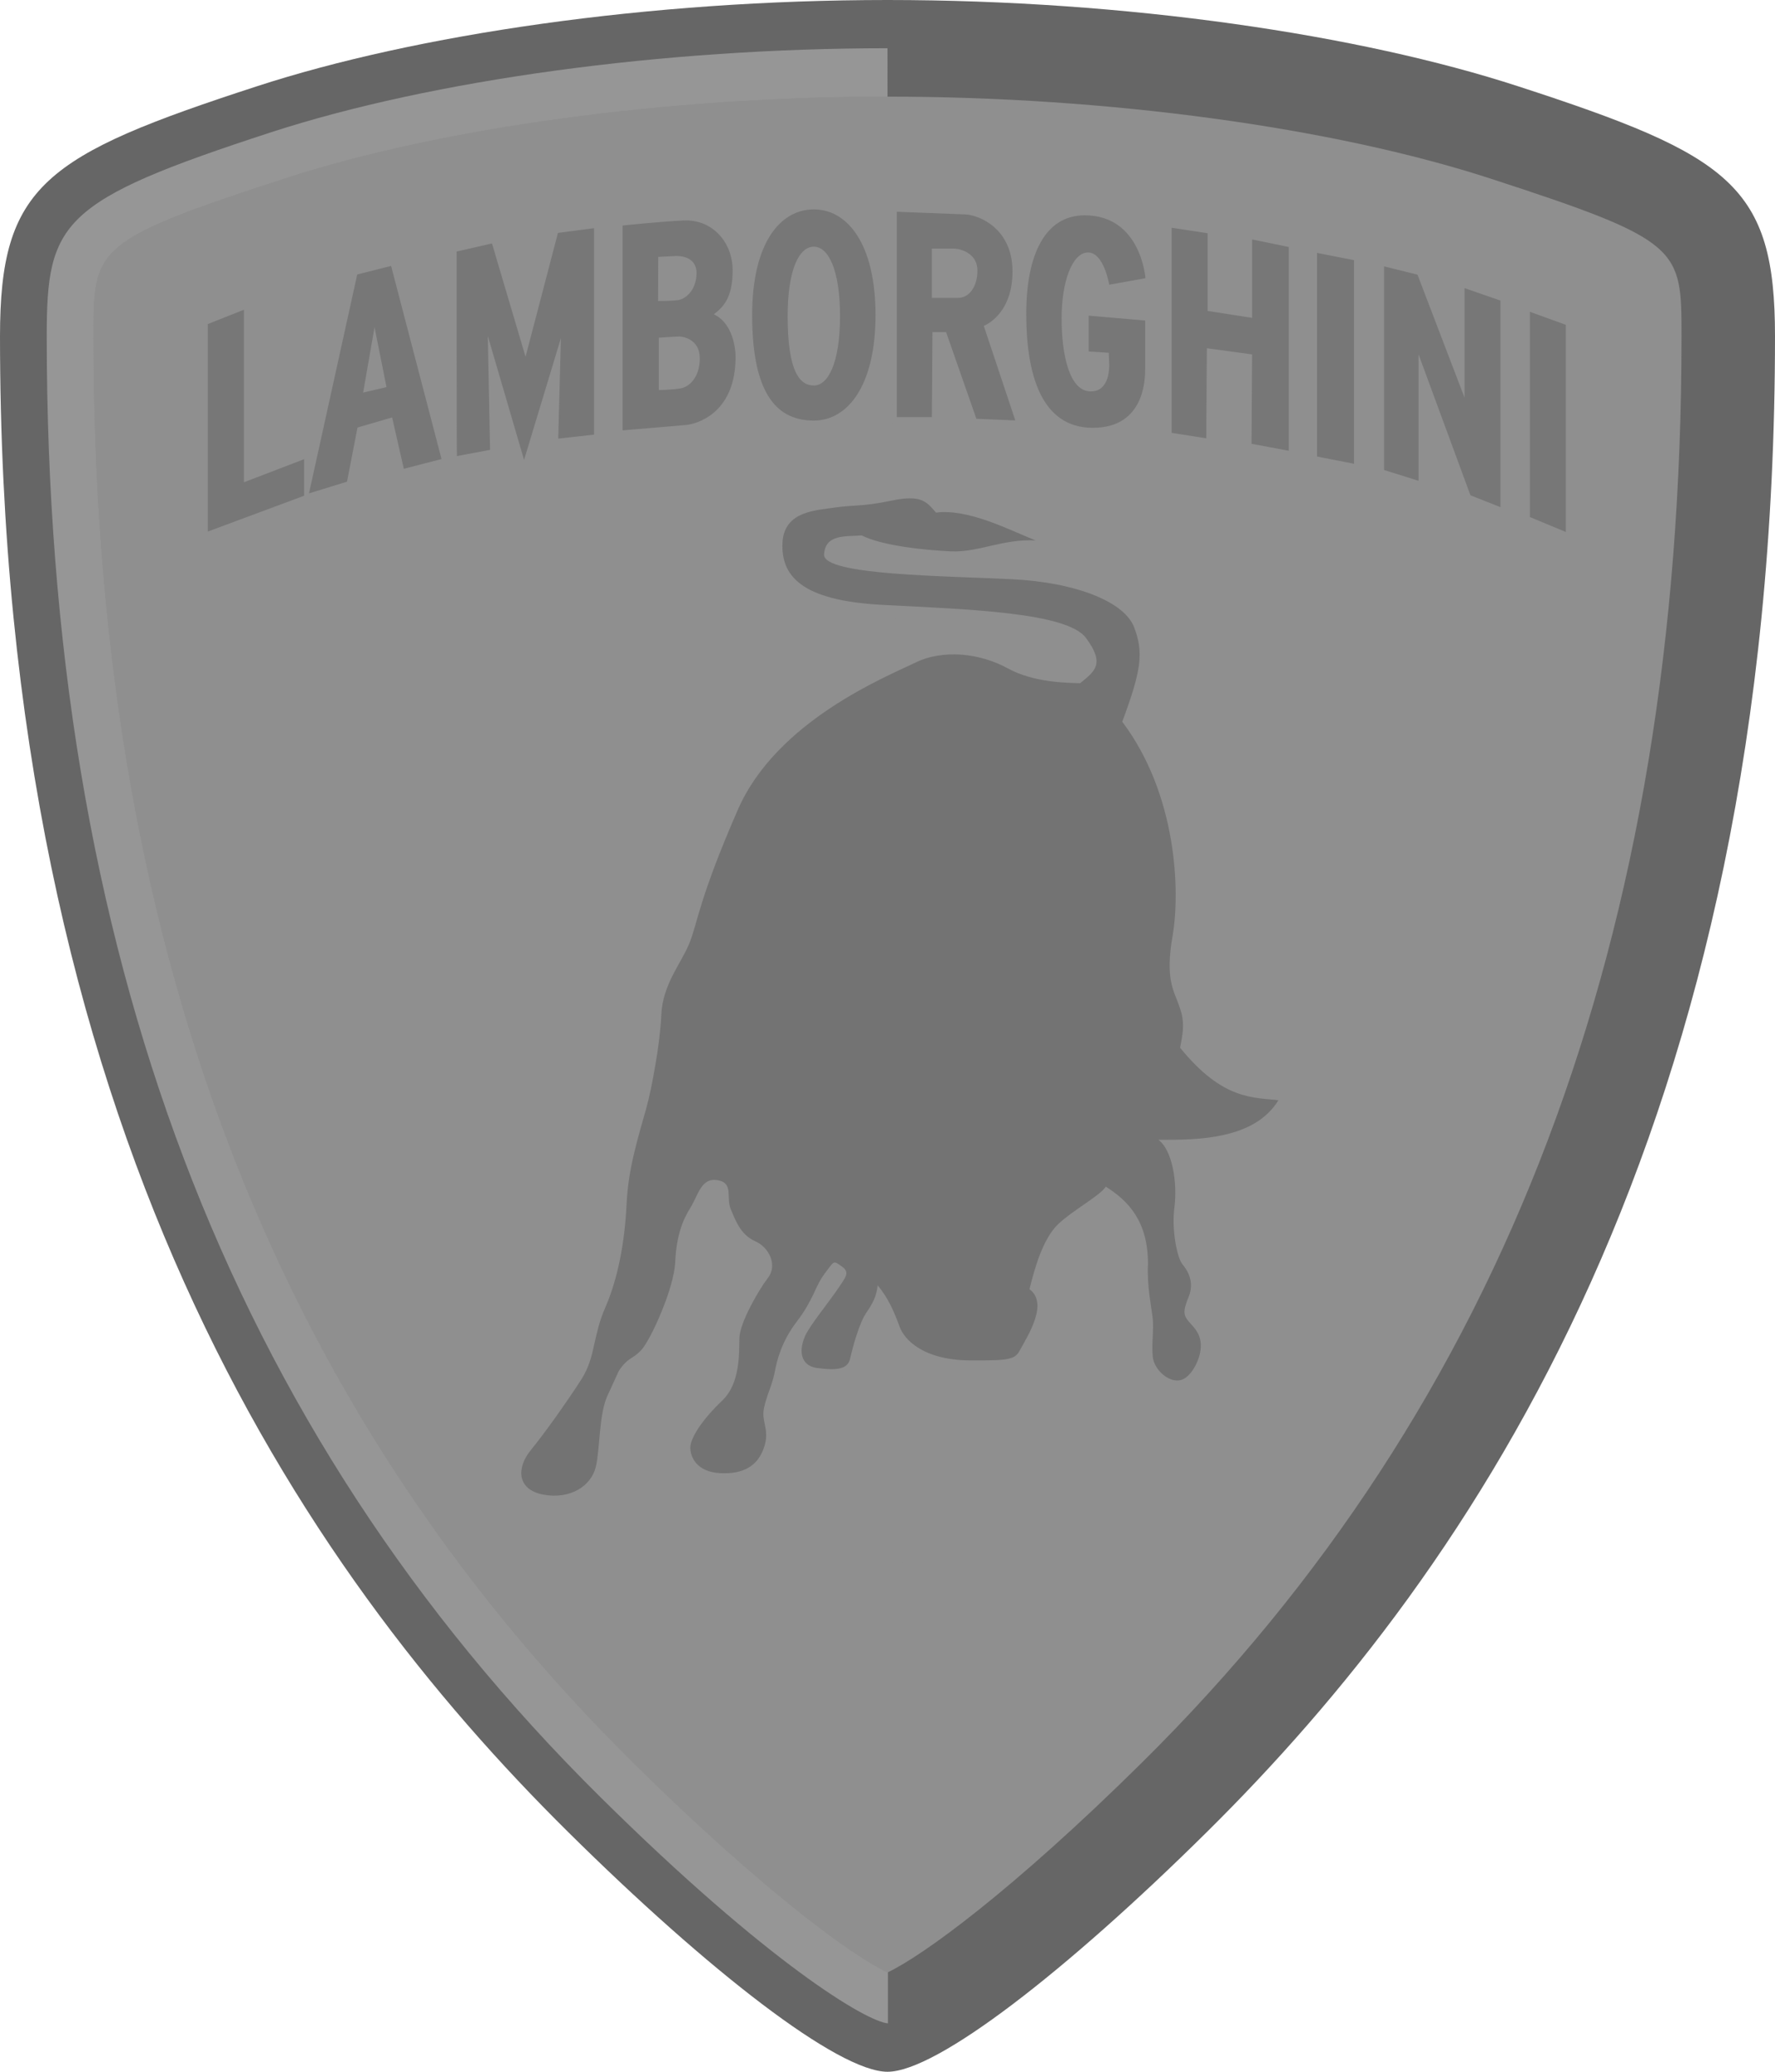 <svg width="12" height="14" viewBox="0 0 12 14" fill="none" xmlns="http://www.w3.org/2000/svg">
<path fill-rule="evenodd" clip-rule="evenodd" d="M10.263 0.583C9.191 0.234 7.619 0 6 0C4.381 0 2.809 0.234 1.737 0.583C0.3 1.05 0 1.254 0 2.272C0 7.622 2.038 10.597 3.841 12.38C4.79 13.319 5.667 14 6 14C6.333 14 7.21 13.319 8.159 12.38C9.962 10.597 12 7.622 12 2.272C12 1.254 11.7 1.05 10.263 0.583Z" fill="#666666"/>
<path fill-rule="evenodd" clip-rule="evenodd" d="M6.003 13.673C5.861 13.662 5.2 13.273 4.059 12.144C1.54 9.652 0.316 6.422 0.316 2.272C0.316 1.498 0.41 1.357 1.832 0.894C2.925 0.539 4.483 0.326 6 0.326L6.003 13.673Z" fill="#969696"/>
<path fill-rule="evenodd" clip-rule="evenodd" d="M7.722 11.909C6.844 12.777 6.237 13.217 6 13.329C5.763 13.217 5.156 12.777 4.278 11.909C1.824 9.481 0.632 6.329 0.632 2.272C0.632 1.675 0.632 1.627 1.926 1.206C2.991 0.86 4.514 0.653 6 0.653C7.486 0.653 9.009 0.86 10.074 1.206C11.368 1.627 11.368 1.675 11.368 2.272C11.368 6.329 10.176 9.481 7.722 11.909Z" fill="#8F8F8F"/>
<path fill-rule="evenodd" clip-rule="evenodd" d="M6 13.329C5.763 13.217 5.156 12.777 4.278 11.909C1.824 9.481 0.632 6.329 0.632 2.272C0.632 1.675 0.632 1.627 1.926 1.206C2.991 0.86 4.514 0.653 6 0.653C6 0.653 6.237 13.217 6 13.329Z" fill="#8F8F8F"/>
<path fill-rule="evenodd" clip-rule="evenodd" d="M1.405 2.19L1.649 2.093V3.259L2.056 3.103V3.35L1.405 3.592C1.405 3.592 1.405 2.187 1.405 2.19ZM2.644 1.797L2.415 1.855L2.089 3.334L2.346 3.255L2.417 2.889L2.651 2.821L2.73 3.168L2.985 3.102L2.644 1.797ZM2.455 2.653L2.532 2.211L2.613 2.616L2.455 2.653ZM3.089 3.082L3.313 3.04L3.298 2.271L3.543 3.108L3.792 2.285L3.774 2.964L4.016 2.937V1.542L3.772 1.574L3.553 2.411L3.326 1.645L3.087 1.7C3.087 1.7 3.087 3.084 3.089 3.082ZM4.826 2.124C4.889 2.074 4.953 2.016 4.953 1.826C4.953 1.637 4.815 1.479 4.619 1.49C4.454 1.498 4.209 1.524 4.209 1.524V2.908C4.209 2.908 4.599 2.876 4.645 2.871C4.691 2.866 4.973 2.808 4.973 2.411C4.973 2.411 4.976 2.195 4.826 2.124ZM4.45 1.736C4.45 1.736 4.546 1.731 4.566 1.73C4.586 1.729 4.709 1.728 4.709 1.845C4.709 1.962 4.633 2.024 4.578 2.029C4.523 2.035 4.449 2.034 4.449 2.034L4.45 1.736ZM4.604 2.624C4.548 2.634 4.454 2.636 4.454 2.636V2.282C4.454 2.282 4.571 2.274 4.593 2.274C4.617 2.274 4.731 2.292 4.731 2.421C4.731 2.55 4.66 2.613 4.604 2.624ZM5.502 1.415C5.272 1.415 5.085 1.646 5.085 2.129C5.085 2.692 5.272 2.842 5.502 2.842C5.732 2.842 5.919 2.605 5.919 2.129C5.919 1.652 5.732 1.415 5.502 1.415ZM5.502 2.605C5.404 2.605 5.325 2.506 5.325 2.136C5.325 1.818 5.404 1.667 5.502 1.667C5.6 1.667 5.679 1.823 5.679 2.136C5.679 2.449 5.6 2.605 5.502 2.605ZM6.651 2.202C6.651 2.202 6.845 2.13 6.845 1.835C6.845 1.54 6.615 1.453 6.527 1.449C6.439 1.446 6.063 1.431 6.063 1.431V2.819H6.3C6.3 2.822 6.304 2.244 6.304 2.244H6.396L6.601 2.83L6.864 2.841L6.651 2.202ZM6.476 2.013C6.399 2.013 6.3 2.013 6.3 2.013V1.68C6.3 1.68 6.381 1.68 6.443 1.68C6.505 1.68 6.608 1.718 6.608 1.828C6.608 1.937 6.553 2.013 6.476 2.013ZM7.496 2.384L7.36 2.375V2.133L7.742 2.166C7.742 2.166 7.742 2.424 7.742 2.49C7.742 2.555 7.742 2.891 7.388 2.891C7.034 2.891 6.938 2.518 6.938 2.121C6.938 1.725 7.063 1.455 7.333 1.455C7.714 1.455 7.744 1.88 7.744 1.88L7.499 1.924C7.499 1.924 7.463 1.706 7.356 1.706C7.249 1.706 7.177 1.904 7.177 2.15C7.177 2.396 7.229 2.645 7.374 2.645C7.498 2.645 7.499 2.495 7.499 2.464C7.498 2.433 7.496 2.384 7.496 2.384ZM7.921 1.539V2.925L8.155 2.962L8.159 2.353L8.465 2.395L8.461 2.999L8.713 3.046V1.669L8.465 1.618V2.148L8.164 2.101V1.576L7.921 1.539ZM8.904 1.709V3.085L9.154 3.134V1.758L8.904 1.709ZM9.357 1.8V3.176L9.59 3.249V2.394L9.941 3.347L10.144 3.427V2.031L9.901 1.947V2.687L9.583 1.856L9.357 1.8ZM10.343 2.107V3.494L10.586 3.595V2.195L10.343 2.107Z" fill="#777777"/>
<path fill-rule="evenodd" clip-rule="evenodd" d="M6.812 4.516C6.721 4.466 6.613 4.433 6.503 4.424C6.393 4.416 6.283 4.431 6.188 4.478C6.093 4.524 5.859 4.622 5.616 4.783C5.373 4.944 5.121 5.169 4.989 5.47C4.857 5.772 4.789 5.963 4.747 6.096C4.705 6.229 4.689 6.303 4.661 6.373C4.633 6.442 4.588 6.512 4.548 6.59C4.509 6.668 4.475 6.755 4.471 6.857C4.466 6.96 4.451 7.08 4.431 7.194C4.412 7.309 4.389 7.419 4.366 7.501C4.343 7.584 4.314 7.678 4.289 7.785C4.263 7.891 4.242 8.009 4.236 8.137C4.23 8.265 4.215 8.393 4.191 8.512C4.167 8.631 4.133 8.742 4.092 8.836C4.05 8.931 4.034 9.013 4.016 9.091C3.999 9.169 3.98 9.242 3.933 9.317C3.886 9.391 3.822 9.484 3.759 9.573C3.696 9.661 3.633 9.745 3.588 9.8C3.542 9.856 3.517 9.922 3.526 9.978C3.536 10.035 3.58 10.082 3.673 10.1C3.765 10.117 3.846 10.102 3.908 10.067C3.97 10.032 4.013 9.976 4.028 9.912C4.043 9.849 4.048 9.759 4.057 9.668C4.066 9.577 4.079 9.484 4.114 9.416L4.183 9.265C4.216 9.215 4.239 9.197 4.261 9.182C4.284 9.167 4.306 9.155 4.339 9.119C4.371 9.082 4.426 8.978 4.473 8.862C4.521 8.746 4.561 8.616 4.565 8.526C4.569 8.437 4.582 8.367 4.6 8.308C4.618 8.249 4.642 8.202 4.669 8.159C4.696 8.115 4.713 8.065 4.739 8.027C4.764 7.99 4.796 7.966 4.851 7.975C4.906 7.984 4.921 8.014 4.925 8.051C4.929 8.089 4.924 8.133 4.941 8.173C4.958 8.212 4.974 8.255 4.999 8.293C5.023 8.331 5.056 8.365 5.104 8.387C5.153 8.408 5.191 8.449 5.209 8.495C5.227 8.541 5.225 8.592 5.192 8.635C5.159 8.678 5.112 8.753 5.073 8.83C5.033 8.907 5.002 8.985 4.999 9.037C4.997 9.088 5 9.165 4.986 9.245C4.973 9.325 4.945 9.406 4.88 9.467C4.815 9.529 4.763 9.59 4.726 9.644C4.689 9.699 4.669 9.746 4.667 9.778C4.666 9.81 4.676 9.852 4.707 9.888C4.738 9.923 4.789 9.951 4.869 9.955C4.95 9.959 5.012 9.946 5.06 9.918C5.108 9.89 5.141 9.847 5.162 9.79C5.183 9.734 5.182 9.692 5.176 9.655C5.17 9.617 5.159 9.585 5.161 9.546C5.163 9.508 5.178 9.463 5.193 9.418C5.21 9.372 5.227 9.325 5.236 9.28C5.244 9.236 5.256 9.182 5.279 9.122C5.302 9.062 5.336 8.997 5.388 8.929C5.441 8.86 5.472 8.801 5.498 8.748C5.523 8.694 5.544 8.647 5.577 8.604C5.61 8.561 5.624 8.538 5.636 8.533C5.649 8.527 5.661 8.537 5.691 8.558C5.721 8.579 5.726 8.598 5.719 8.62C5.712 8.642 5.692 8.667 5.672 8.698C5.652 8.729 5.612 8.782 5.571 8.838C5.529 8.894 5.486 8.952 5.46 8.996C5.433 9.04 5.415 9.097 5.42 9.145C5.426 9.194 5.455 9.234 5.522 9.244C5.59 9.253 5.643 9.256 5.68 9.246C5.718 9.237 5.74 9.216 5.748 9.178C5.757 9.139 5.772 9.079 5.792 9.019C5.811 8.959 5.836 8.899 5.862 8.863C5.889 8.825 5.906 8.791 5.917 8.761C5.927 8.731 5.932 8.705 5.933 8.686C5.968 8.726 5.997 8.773 6.021 8.82C6.045 8.868 6.064 8.917 6.081 8.963C6.097 9.009 6.138 9.066 6.213 9.111C6.288 9.157 6.398 9.191 6.553 9.193C6.708 9.194 6.785 9.192 6.829 9.179C6.873 9.167 6.884 9.145 6.904 9.108C6.924 9.071 6.971 8.995 6.996 8.918C7.022 8.841 7.026 8.76 6.96 8.712C6.975 8.649 6.998 8.563 7.029 8.481C7.061 8.399 7.102 8.321 7.154 8.272C7.206 8.223 7.276 8.176 7.339 8.132C7.401 8.089 7.456 8.05 7.476 8.019C7.554 8.068 7.625 8.127 7.677 8.21C7.729 8.293 7.761 8.399 7.761 8.541C7.757 8.617 7.763 8.69 7.771 8.753C7.779 8.816 7.788 8.869 7.793 8.908C7.797 8.947 7.795 8.989 7.793 9.032C7.791 9.075 7.789 9.12 7.793 9.165C7.797 9.211 7.823 9.253 7.857 9.284C7.891 9.315 7.934 9.333 7.971 9.328C8.009 9.324 8.044 9.291 8.071 9.247C8.098 9.203 8.116 9.15 8.118 9.104C8.12 9.06 8.109 9.027 8.093 9C8.078 8.974 8.057 8.954 8.039 8.933C8.022 8.913 8.01 8.897 8.008 8.872C8.006 8.848 8.014 8.817 8.035 8.766C8.056 8.716 8.055 8.671 8.044 8.633C8.033 8.596 8.013 8.566 7.996 8.546C7.978 8.526 7.959 8.47 7.947 8.399C7.935 8.328 7.929 8.24 7.94 8.157C7.95 8.075 7.947 7.978 7.929 7.894C7.911 7.809 7.879 7.737 7.831 7.702C7.973 7.703 8.136 7.702 8.283 7.667C8.43 7.633 8.562 7.566 8.643 7.435C8.563 7.425 8.469 7.426 8.36 7.385C8.251 7.345 8.125 7.261 7.978 7.08C7.994 7.004 8 6.953 7.997 6.909C7.995 6.866 7.984 6.83 7.967 6.784C7.951 6.738 7.928 6.696 7.916 6.628C7.904 6.56 7.902 6.466 7.928 6.32C7.953 6.174 7.961 5.936 7.916 5.674C7.871 5.411 7.773 5.124 7.587 4.877C7.651 4.706 7.687 4.589 7.7 4.494C7.712 4.398 7.7 4.323 7.667 4.238C7.634 4.153 7.538 4.078 7.395 4.021C7.252 3.964 7.062 3.925 6.84 3.914C6.617 3.903 6.298 3.896 6.036 3.875C5.774 3.854 5.568 3.818 5.571 3.747C5.575 3.677 5.613 3.646 5.663 3.633C5.714 3.619 5.775 3.623 5.825 3.618C5.898 3.654 6.002 3.678 6.111 3.695C6.22 3.712 6.334 3.721 6.427 3.726C6.52 3.73 6.608 3.709 6.7 3.688C6.792 3.667 6.89 3.646 7.001 3.652C6.909 3.615 6.795 3.561 6.675 3.519C6.556 3.478 6.434 3.45 6.328 3.464C6.293 3.423 6.267 3.393 6.224 3.378C6.181 3.363 6.122 3.363 6.022 3.384C5.922 3.405 5.86 3.411 5.807 3.415C5.754 3.419 5.711 3.42 5.649 3.429C5.586 3.439 5.499 3.444 5.427 3.474C5.354 3.504 5.295 3.559 5.29 3.668C5.285 3.777 5.315 3.875 5.416 3.949C5.518 4.024 5.692 4.074 5.977 4.088C6.261 4.103 6.57 4.115 6.825 4.146C7.079 4.176 7.278 4.225 7.342 4.311C7.406 4.398 7.422 4.453 7.409 4.498C7.396 4.542 7.354 4.575 7.302 4.617C7.259 4.615 7.182 4.615 7.092 4.602C7.003 4.59 6.902 4.565 6.812 4.516Z" fill="#737373"/>
</svg>
